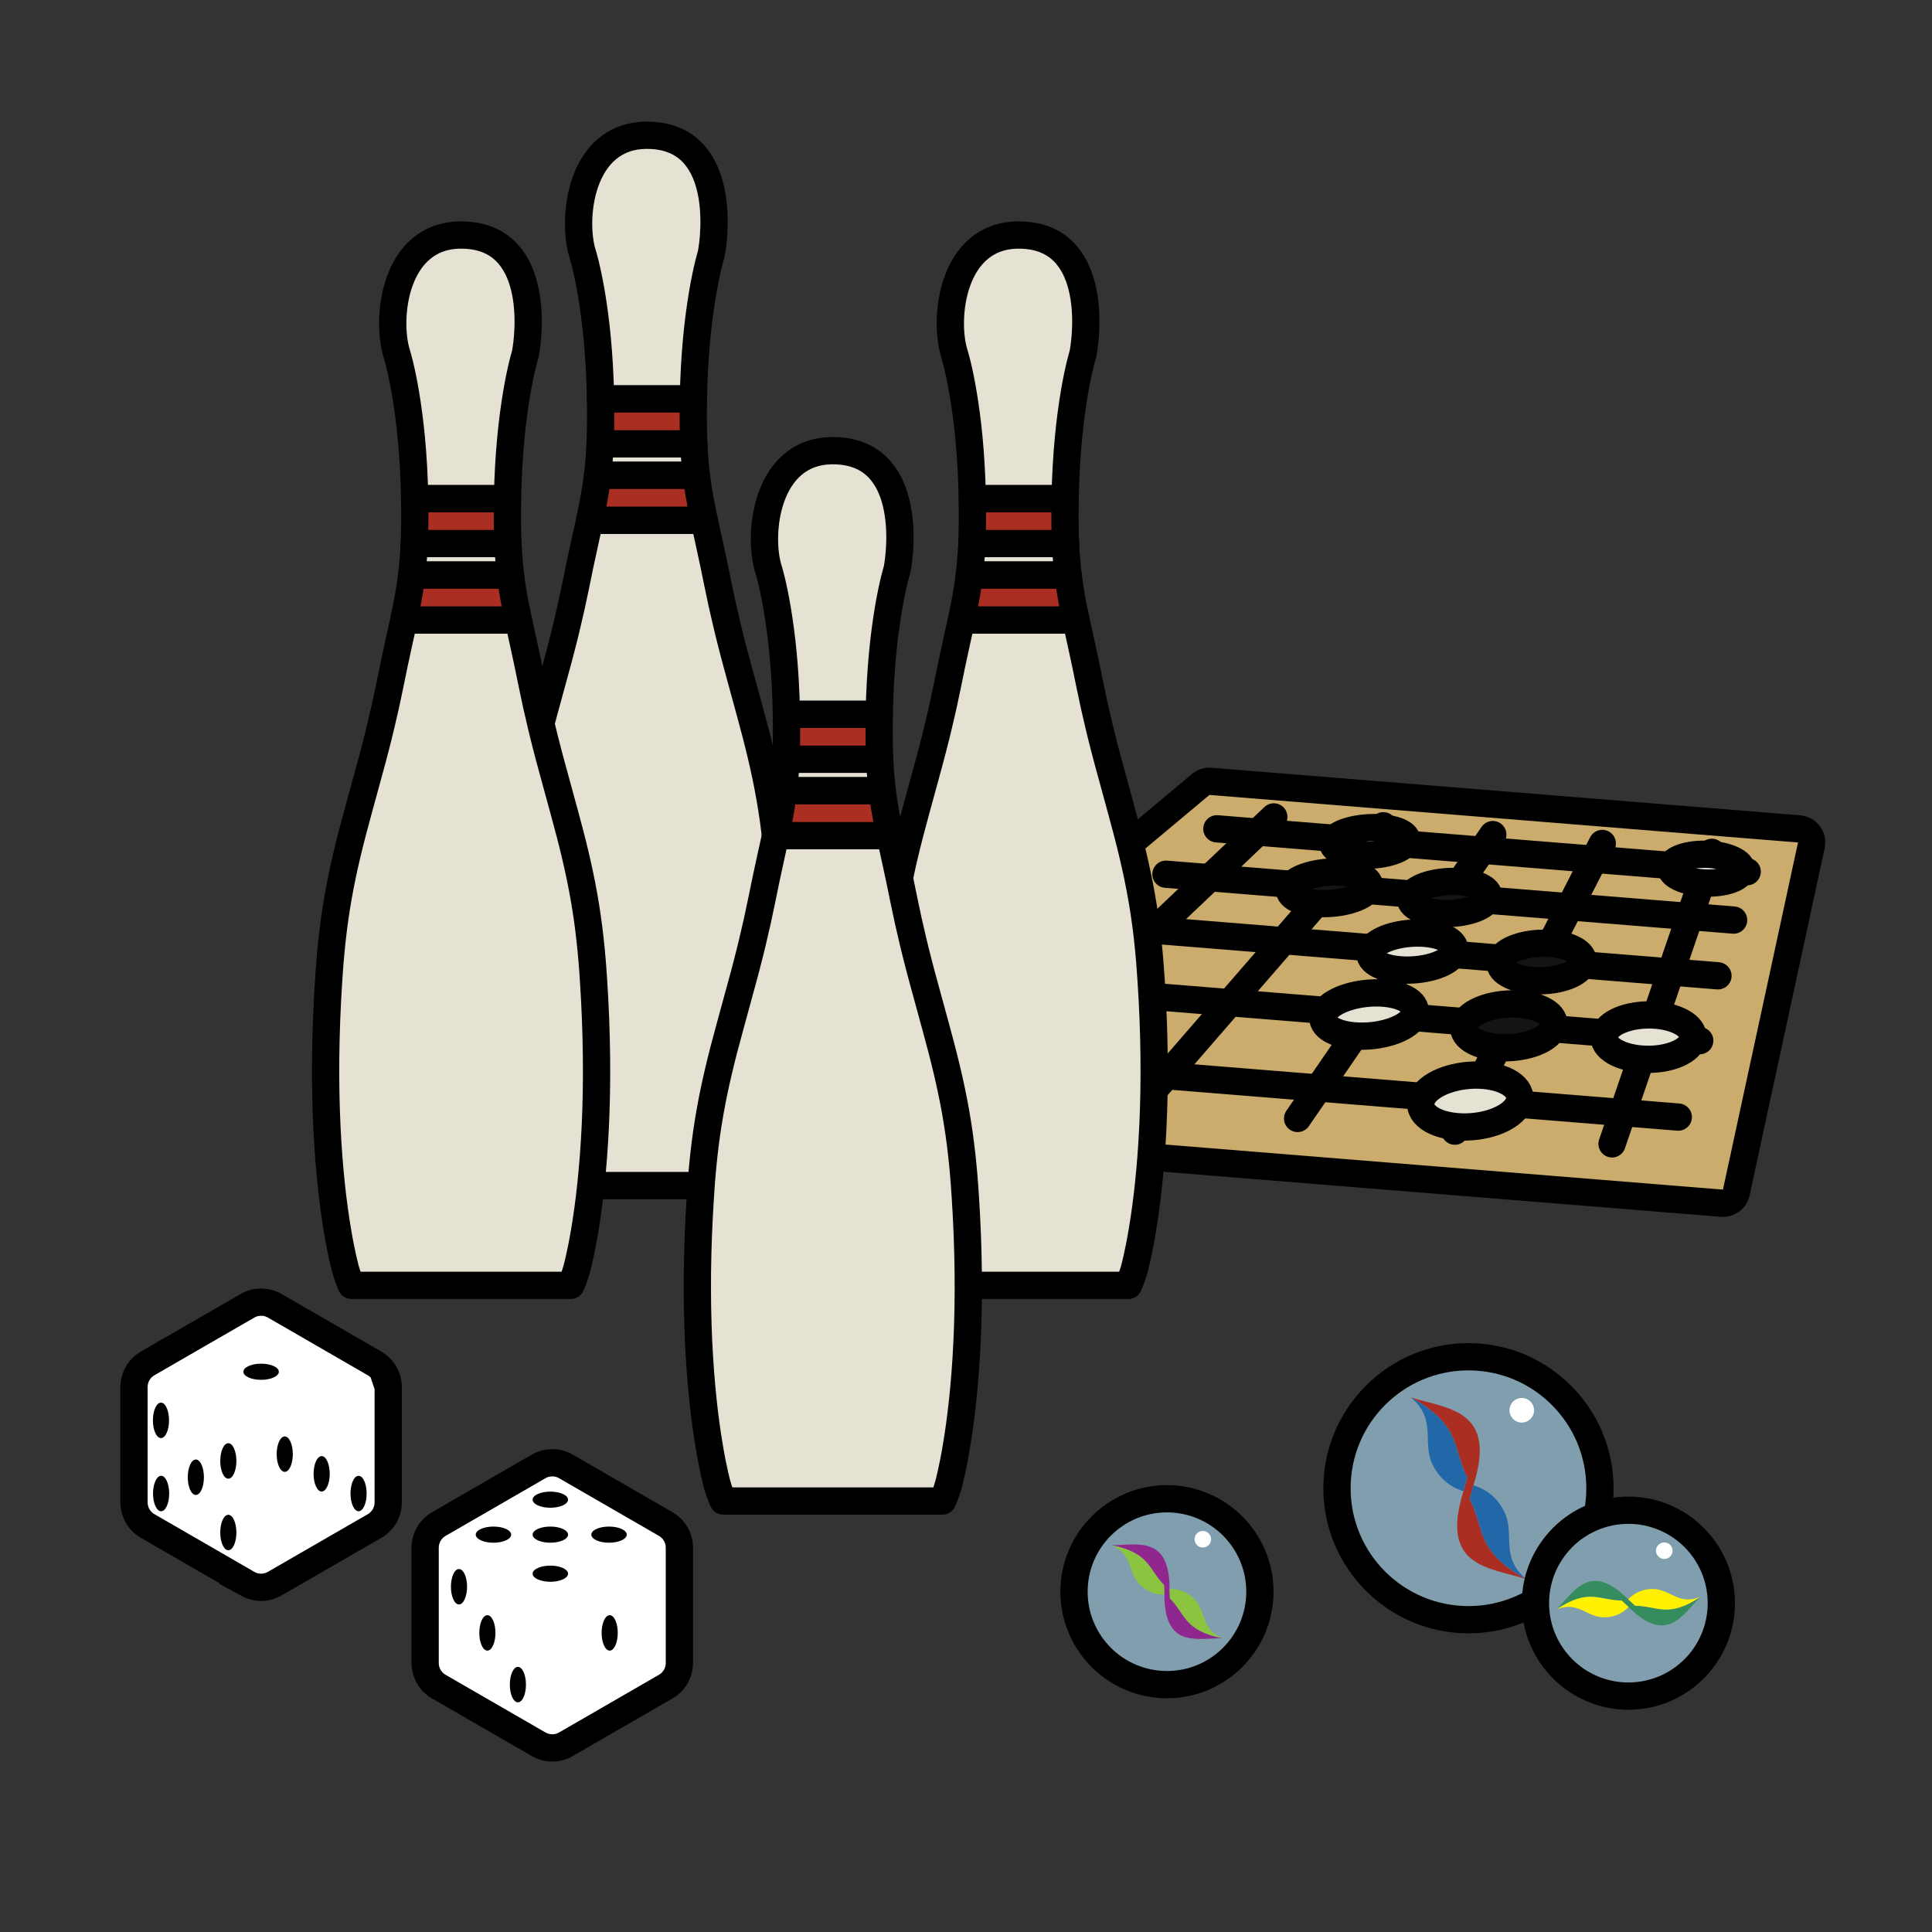 <?xml version="1.0" encoding="utf-8"?>
<!-- Generator: Adobe Illustrator 16.0.0, SVG Export Plug-In . SVG Version: 6.00 Build 0)  -->
<!DOCTYPE svg PUBLIC "-//W3C//DTD SVG 1.1//EN" "http://www.w3.org/Graphics/SVG/1.1/DTD/svg11.dtd">
<svg version="1.1" xmlns="http://www.w3.org/2000/svg" xmlns:xlink="http://www.w3.org/1999/xlink" x="0px" y="0px"
	 width="566.93px" height="566.93px" viewBox="0 0 566.93 566.93" enable-background="new 0 0 566.93 566.93" xml:space="preserve">
<rect x="0" y="0" width="566.93" height="566.93" fill="#333333" stroke="none"/>
<g id="fond" display="none">
	
		<rect x="-10581.873" y="-7908" display="inline" fill-rule="evenodd" clip-rule="evenodd" fill="#58595B" width="16654.492" height="16572.797"/>
</g>
<g id="en_cours">
</g>
<g id="fini">
	<g>
		<g>
			<path fill="#FFFFFF" stroke="#000000" stroke-width="8" stroke-miterlimit="10" d="M113.924,407.015h0.002
				c0-0.052-0.002-0.1-0.002-0.152c-0.001-0.057-0.003-0.113-0.005-0.17c-0.003-0.065-0.007-0.131-0.013-0.195
				c-0.002-0.054-0.006-0.108-0.012-0.156c-0.002-0.04-0.007-0.08-0.011-0.119c-0.131-1.336-0.599-2.601-1.336-3.691
				c-0.667-0.983-1.554-1.825-2.62-2.439l-29.31-16.921c-1.234-0.715-2.617-1.072-3.996-1.072c-1.38,0-2.761,0.357-3.999,1.072
				l-28.736,16.592v-0.015c-0.134,0.078-0.257,0.155-0.376,0.229l-0.197,0.114c-1.063,0.614-1.952,1.456-2.62,2.439
				c-0.74,1.094-1.208,2.368-1.338,3.711c-0.003,0.021-0.005,0.044-0.008,0.065c-0.006,0.072-0.011,0.151-0.015,0.228
				c-0.003,0.047-0.007,0.093-0.01,0.137c-0.004,0.113-0.007,0.226-0.007,0.344v33.843c0,1.232,0.285,2.421,0.803,3.491
				c0.688,1.414,1.787,2.621,3.196,3.436l28.737,16.592l-0.003,0.002c0.031,0.017,0.062,0.033,0.093,0.051l0.48,0.276
				c1.238,0.715,2.619,1.072,3.999,1.072c1.379,0,2.762-0.357,3.996-1.072l0.483-0.278c0.031-0.016,0.063-0.032,0.091-0.049
				l-0.002-0.002l28.737-16.592c1.409-0.814,2.507-2.02,3.194-3.436c0.521-1.07,0.804-2.259,0.804-3.491l-0.002-33.841V407.015z
				 M43.887,399.762h0.003H43.887z"/>
			<ellipse cx="76.622" cy="402.53" rx="5.201" ry="2.37"/>
			<ellipse cx="83.556" cy="426.707" rx="2.368" ry="5.2"/>
			<ellipse cx="105.221" cy="438.263" rx="2.366" ry="5.201"/>
			<path d="M94.388,427.282c1.308,0,2.368,2.332,2.368,5.202c0,2.873-1.061,5.202-2.368,5.202s-2.368-2.329-2.368-5.202
				C92.02,429.614,93.08,427.282,94.388,427.282z"/>
			<path d="M47.236,411.593c1.309,0,2.369,2.329,2.369,5.203c0,2.87-1.061,5.198-2.369,5.198c-1.307,0-2.366-2.328-2.366-5.198
				C44.87,413.922,45.93,411.593,47.236,411.593z"/>
			<path d="M66.999,444.505c1.307,0,2.366,2.327,2.366,5.199c0,2.873-1.06,5.2-2.366,5.2c-1.311,0-2.369-2.327-2.369-5.2
				C64.63,446.832,65.688,444.505,66.999,444.505z"/>
			<path d="M57.467,428.282c1.307,0,2.367,2.332,2.367,5.202c0,2.873-1.061,5.202-2.367,5.202c-1.308,0-2.368-2.329-2.368-5.202
				C55.099,430.614,56.159,428.282,57.467,428.282z"/>
			<ellipse cx="66.998" cy="428.707" rx="2.367" ry="5.2"/>
			<ellipse cx="47.276" cy="438.263" rx="2.37" ry="5.201"/>
		</g>
		<g>
			<path fill="#FFFFFF" stroke="#000000" stroke-width="8" stroke-miterlimit="10" d="M199.364,454.149L199.364,454.149
				c0-0.053-0.003-0.101-0.003-0.151c0-0.058,0-0.116-0.005-0.171c-0.002-0.066-0.007-0.133-0.012-0.198
				c-0.004-0.054-0.006-0.104-0.012-0.155c-0.002-0.039-0.006-0.08-0.01-0.12c-0.135-1.334-0.601-2.6-1.337-3.688
				c-0.667-0.983-1.556-1.823-2.621-2.44l-29.308-16.921c-1.237-0.714-2.617-1.071-3.998-1.071c-1.38,0-2.76,0.357-3.998,1.071
				l-28.734,16.59v-0.013c-0.134,0.076-0.26,0.156-0.379,0.231l-0.195,0.112c-1.065,0.617-1.953,1.457-2.621,2.44
				c-0.74,1.093-1.207,2.366-1.338,3.708c-0.001,0.021-0.006,0.043-0.006,0.068c-0.007,0.072-0.012,0.149-0.017,0.227
				c-0.003,0.048-0.008,0.093-0.009,0.139c-0.005,0.113-0.01,0.223-0.01,0.343l0.002,33.843c0,1.232,0.283,2.42,0.803,3.49
				c0.689,1.415,1.787,2.623,3.195,3.436l28.737,16.59l-0.003,0.002c0.03,0.02,0.063,0.034,0.094,0.053l0.48,0.275
				c1.238,0.716,2.618,1.072,3.998,1.072c1.381,0,2.761-0.356,3.998-1.072l0.482-0.277c0.032-0.017,0.06-0.031,0.093-0.051
				l-0.005-0.002l28.738-16.59c1.408-0.813,2.509-2.02,3.195-3.436c0.518-1.07,0.803-2.258,0.803-3.49v-33.841V454.149z
				 M129.327,446.894L129.327,446.894L129.327,446.894z"/>
			<ellipse cx="143.017" cy="479.16" rx="2.366" ry="5.202"/>
			<path d="M134.685,460.416c1.309,0,2.37,2.329,2.37,5.2c0,2.87-1.062,5.2-2.37,5.2c-1.306,0-2.365-2.33-2.365-5.2
				C132.319,462.745,133.379,460.416,134.685,460.416z"/>
			<ellipse cx="151.972" cy="494.336" rx="2.367" ry="5.199"/>
			<ellipse cx="178.908" cy="479.16" rx="2.368" ry="5.202"/>
			<ellipse cx="144.801" cy="450.328" rx="5.2" ry="2.37"/>
			<path d="M173.513,450.326c0-1.308,2.326-2.368,5.197-2.368c2.875,0,5.201,1.061,5.201,2.368s-2.328,2.37-5.201,2.37
				C175.839,452.696,173.513,451.634,173.513,450.326z"/>
			<path d="M156.292,450.328c-0.002-1.31,2.328-2.37,5.2-2.37c2.871,0.003,5.198,1.061,5.198,2.37c0,1.307-2.327,2.368-5.198,2.368
				C158.62,452.696,156.292,451.635,156.292,450.328z"/>
			<ellipse cx="161.491" cy="440.068" rx="5.199" ry="2.368"/>
			<ellipse cx="161.492" cy="461.789" rx="5.201" ry="2.368"/>
		</g>
		<g>
			<g>
				<path fill="#CCAC6C" d="M505.587,353.085c-0.107,0-0.216-0.004-0.325-0.013l-263.686-21.31
					c-1.618-0.131-2.997-1.228-3.489-2.775c-0.492-1.547,0-3.238,1.245-4.28l113-94.508c0.723-0.604,1.632-0.932,2.566-0.932
					c0.107,0,0.215,0.004,0.322,0.013l172.715,13.956c1.149,0.093,2.202,0.677,2.89,1.603s0.941,2.103,0.697,3.23l-22.029,101.862
					C509.093,351.783,507.453,353.085,505.587,353.085z"/>
				<path d="M354.898,233.267l172.715,13.956l-22.029,101.862l-263.686-21.31L354.898,233.267 M354.898,225.267
					c-1.87,0-3.688,0.655-5.133,1.863l-113,94.508c-2.491,2.084-3.476,5.467-2.491,8.562s3.742,5.288,6.979,5.549l263.686,21.31
					c0.218,0.018,0.436,0.026,0.65,0.026c3.733,0,7.012-2.603,7.813-6.309l22.029-101.862c0.487-2.253-0.021-4.608-1.396-6.459
					c-1.375-1.852-3.481-3.02-5.779-3.206l-172.715-13.956C355.328,225.276,355.112,225.267,354.898,225.267L354.898,225.267z"/>
			</g>
			<g>
				<g>
					
						<line fill="#BFAA42" stroke="#000000" stroke-width="8" stroke-linecap="round" stroke-linejoin="round" stroke-miterlimit="10" x1="502.306" y1="250.103" x2="473.042" y2="335.659"/>
					
						<line fill="#BFAA42" stroke="#000000" stroke-width="8" stroke-linecap="round" stroke-linejoin="round" stroke-miterlimit="10" x1="470.177" y1="247.508" x2="426.908" y2="331.932"/>
					
						<line fill="#BFAA42" stroke="#000000" stroke-width="8" stroke-linecap="round" stroke-linejoin="round" stroke-miterlimit="10" x1="438.048" y1="244.909" x2="380.773" y2="328.202"/>
					
						<line fill="#BFAA42" stroke="#000000" stroke-width="8" stroke-linecap="round" stroke-linejoin="round" stroke-miterlimit="10" x1="405.919" y1="242.314" x2="334.64" y2="324.475"/>
					
						<line fill="#BFAA42" stroke="#000000" stroke-width="8" stroke-linecap="round" stroke-linejoin="round" stroke-miterlimit="10" x1="373.79" y1="239.717" x2="288.507" y2="320.746"/>
				</g>
				<g>
					
						<line fill="#BFAA42" stroke="#000000" stroke-width="8" stroke-linecap="round" stroke-linejoin="round" stroke-miterlimit="10" x1="492.474" y1="327.802" x2="281.356" y2="310.741"/>
					
						<line fill="#BFAA42" stroke="#000000" stroke-width="8" stroke-linecap="round" stroke-linejoin="round" stroke-miterlimit="10" x1="498.774" y1="305.375" x2="304.937" y2="289.712"/>
					
						<line fill="#BFAA42" stroke="#000000" stroke-width="8" stroke-linecap="round" stroke-linejoin="round" stroke-miterlimit="10" x1="504.121" y1="286.345" x2="324.948" y2="271.865"/>
					
						<line fill="#BFAA42" stroke="#000000" stroke-width="8" stroke-linecap="round" stroke-linejoin="round" stroke-miterlimit="10" x1="508.716" y1="269.989" x2="342.146" y2="256.529"/>
					
						<line fill="#BFAA42" stroke="#000000" stroke-width="8" stroke-linecap="round" stroke-linejoin="round" stroke-miterlimit="10" x1="512.705" y1="255.785" x2="357.084" y2="243.208"/>
				</g>
			</g>
			
				<path fill="#141414" stroke="#000000" stroke-width="8" stroke-linecap="round" stroke-linejoin="round" stroke-miterlimit="10" d="
				M379.168,259.522c-2.348,2.537,0.765,5.049,7.004,5.554c6.241,0.505,13.02-1.209,15.094-3.768c2.026-2.5-1.21-4.874-7.179-5.354
				C388.118,255.47,381.462,257.044,379.168,259.522z"/>
			
				<path fill="#141414" stroke="#000000" stroke-width="8" stroke-linecap="round" stroke-linejoin="round" stroke-miterlimit="10" d="
				M283.644,310.925c-4.484,4.035-1.772,7.922,6.186,8.563c7.957,0.643,17.781-2.229,21.826-6.297
				c3.923-3.947,0.917-7.554-6.607-8.162C297.522,304.421,287.992,307.016,283.644,310.925z"/>
			
				<path fill="#141414" stroke="#000000" stroke-width="8" stroke-linecap="round" stroke-linejoin="round" stroke-miterlimit="10" d="
				M414.381,262.366c-1.913,2.573,1.56,5.114,7.8,5.619c6.241,0.502,12.661-1.236,14.301-3.833c1.603-2.532-1.968-4.933-7.94-5.415
				C422.569,258.254,416.249,259.855,414.381,262.366z"/>
			
				<path fill="#141414" stroke="#000000" stroke-width="8" stroke-linecap="round" stroke-linejoin="round" stroke-miterlimit="10" d="
				M440.529,281.204c-1.714,3.022,2.314,5.972,9.037,6.516c6.725,0.541,13.336-1.548,14.732-4.595
				c1.361-2.964-2.759-5.737-9.17-6.254C448.716,276.351,442.198,278.262,440.529,281.204z"/>
			
				<path fill="#141414" stroke="#000000" stroke-width="8" stroke-linecap="round" stroke-linejoin="round" stroke-miterlimit="10" d="
				M429.977,299.815c-2.007,3.54,2.232,6.963,9.521,7.552c7.288,0.589,14.559-1.902,16.195-5.475
				c1.591-3.47-2.765-6.665-9.689-7.222C439.083,294.109,431.927,296.373,429.977,299.815z"/>
			
				<path fill="#E5E2D3" stroke="#000000" stroke-width="8" stroke-linecap="round" stroke-linejoin="round" stroke-miterlimit="10" d="
				M391.672,246.003c-2.049,2.214,0.976,4.428,6.798,4.895c5.82,0.472,12.037-0.992,13.85-3.225
				c1.769-2.183-1.355-4.284-6.941-4.736C399.793,242.487,393.673,243.839,391.672,246.003z"/>
			
				<path fill="#E5E2D3" stroke="#000000" stroke-width="8" stroke-linecap="round" stroke-linejoin="round" stroke-miterlimit="10" d="
				M490.372,253.98c-0.91,2.304,3.054,4.594,8.873,5.063c5.824,0.471,11.102-1.073,11.773-3.396
				c0.658-2.275-3.349-4.442-8.936-4.895C496.497,250.301,491.262,251.724,490.372,253.98z"/>
			
				<path fill="#E5E2D3" stroke="#000000" stroke-width="8" stroke-linecap="round" stroke-linejoin="round" stroke-miterlimit="10" d="
				M402.649,278.144c-2.218,2.98,1.393,5.896,8.117,6.441c6.728,0.541,13.754-1.514,15.653-4.52c1.853-2.928-1.88-5.667-8.293-6.186
				C411.714,273.362,404.808,275.24,402.649,278.144z"/>
			
				<path fill="#E5E2D3" stroke="#000000" stroke-width="8" stroke-linecap="round" stroke-linejoin="round" stroke-miterlimit="10" d="
				M388.997,296.503c-2.597,3.494,1.149,6.875,8.439,7.468c7.291,0.587,15.054-1.866,17.279-5.389
				c2.164-3.424-1.738-6.582-8.664-7.143C399.127,290.881,391.521,293.108,388.997,296.503z"/>
			
				<path fill="#E5E2D3" stroke="#000000" stroke-width="8" stroke-linecap="round" stroke-linejoin="round" stroke-miterlimit="10" d="
				M470.955,303.128c-1.417,3.587,3.313,7.05,10.602,7.639s14.069-1.942,15.115-5.559c1.018-3.52-3.79-6.75-10.715-7.309
				C479.034,297.339,472.333,299.64,470.955,303.128z"/>
			
				<path fill="#E5E2D3" stroke="#000000" stroke-width="8" stroke-linecap="round" stroke-linejoin="round" stroke-miterlimit="10" d="
				M417.543,321.747c-2.384,4.204,2.081,8.231,10.036,8.873c7.958,0.644,16.03-2.368,17.974-6.609
				c1.885-4.112-2.728-7.846-10.251-8.455C427.775,314.948,419.854,317.671,417.543,321.747z"/>
		</g>
		<g>
			<g>
				<path fill-rule="evenodd" clip-rule="evenodd" fill="#809EAD" d="M430.912,475.291c-21.275,0-38.584-17.308-38.584-38.581
					s17.309-38.581,38.584-38.581c21.273,0,38.58,17.308,38.58,38.581S452.186,475.291,430.912,475.291z"/>
				<path d="M430.912,402.129c19.099,0,34.58,15.481,34.58,34.581s-15.481,34.581-34.58,34.581
					c-19.101,0-34.584-15.481-34.584-34.581S411.812,402.129,430.912,402.129 M430.912,394.129
					c-23.48,0-42.584,19.102-42.584,42.581s19.104,42.581,42.584,42.581c23.479,0,42.58-19.102,42.58-42.581
					S454.391,394.129,430.912,394.129L430.912,394.129z"/>
			</g>
			<g>
				<g>
					<path fill="#AB2E23" d="M431.263,439.878l1.104-4.045c7.116-22.355-7.701-22.385-18.327-25.767
						c14.95,8.278,12.134,14.999,16.518,23.476l-1.104,4.044c-7.114,22.355,7.704,22.384,18.329,25.767
						C432.832,455.074,435.647,448.352,431.263,439.878z"/>
					<path fill="#2268A8" d="M414.039,410.066c2.313,1.999,3.519,3.965,4.166,5.923c0.277,0.839,0.443,1.676,0.559,2.516
						c0.51,3.832-0.269,7.648,1.773,11.594c1.668,3.229,4.318,6.025,8.915,7.487l1.104-4.044
						C426.173,425.065,428.989,418.345,414.039,410.066z"/>
					<path fill="#2268A8" d="M443.617,457.43c-0.277-0.841-0.45-1.679-0.561-2.519c-0.512-3.831,0.266-7.649-1.771-11.592
						c-1.67-3.23-4.322-6.023-8.919-7.486l-1.104,4.045c4.385,8.474,1.569,15.196,16.519,23.475
						C445.468,461.353,444.259,459.386,443.617,457.43z"/>
				</g>
				<g>
					<path fill-rule="evenodd" clip-rule="evenodd" fill="none" d="M414.039,410.066c14.95,8.278,12.134,14.999,16.518,23.476"/>
					<path fill-rule="evenodd" clip-rule="evenodd" fill="none" d="M432.366,435.833c4.597,1.463,7.249,4.256,8.919,7.486
						c3.521,6.813-1.356,13.244,6.496,20.033c-10.625-3.383-25.443-3.411-18.329-25.767c1.212-3.817,1.978-6.897,1.282-10.536"/>
					<path fill-rule="evenodd" clip-rule="evenodd" fill="none" d="M431.086,446.37c-0.694-3.641,0.069-6.723,1.28-10.537
						c7.116-22.355-7.701-22.385-18.327-25.767c7.86,6.787,2.975,13.222,6.498,20.032c1.668,3.229,4.318,6.025,8.915,7.487"/>
					<path fill-rule="evenodd" clip-rule="evenodd" fill="none" d="M447.781,463.353c-14.949-8.278-12.134-15.001-16.519-23.475"/>
				</g>
			</g>
			<path fill="#FFFFFF" d="M450.163,413.83c0,1.992-1.616,3.611-3.608,3.611c-1.997,0-3.613-1.619-3.613-3.611
				c0-1.997,1.616-3.609,3.613-3.609C448.547,410.221,450.163,411.833,450.163,413.83z"/>
		</g>
		<g>
			<g>
				<path fill-rule="evenodd" clip-rule="evenodd" fill="#809EAD" d="M342.435,494.344c-15.039,0-27.273-12.234-27.273-27.272
					s12.234-27.272,27.273-27.272s27.273,12.234,27.273,27.272S357.474,494.344,342.435,494.344z"/>
				<path d="M342.435,443.799c12.854,0,23.273,10.419,23.273,23.272c0,12.852-10.419,23.272-23.273,23.272
					s-23.273-10.421-23.273-23.272C319.161,454.218,329.58,443.799,342.435,443.799 M342.435,435.799
					c-17.244,0-31.273,14.028-31.273,31.272s14.029,31.272,31.273,31.272s31.273-14.028,31.273-31.272
					S359.679,435.799,342.435,435.799L342.435,435.799z"/>
			</g>
			<g>
				<g>
					<path fill="#90278E" d="M343.308,469.031l-0.116-2.816c0-15.789-9.508-12.786-17.012-12.788
						c11.278,2.262,10.842,7.146,15.384,11.685l0.115,2.82c0,15.787,9.51,12.78,17.015,12.78
						C347.413,478.455,347.849,473.573,343.308,469.031z"/>
					<path fill="#8BC53F" d="M326.18,453.427c1.893,0.814,3.064,1.824,3.88,2.949c0.347,0.481,0.628,0.984,0.872,1.5
						c1.108,2.354,1.39,4.959,3.505,7.073c1.725,1.729,3.998,2.981,7.242,2.982l-0.115-2.82
						C337.021,460.572,337.458,455.688,326.18,453.427z"/>
					<path fill="#8BC53F" d="M354.813,477.765c-0.35-0.48-0.633-0.982-0.874-1.496c-1.108-2.355-1.39-4.963-3.501-7.075
						c-1.73-1.731-3.999-2.979-7.247-2.979l0.116,2.816c4.541,4.542,4.105,9.424,15.386,11.681
						C356.8,479.905,355.62,478.893,354.813,477.765z"/>
				</g>
				<g>
					<path fill-rule="evenodd" clip-rule="evenodd" fill="none" d="M326.18,453.427c11.278,2.262,10.842,7.146,15.384,11.685"/>
					<path fill-rule="evenodd" clip-rule="evenodd" fill="none" d="M343.191,466.215c3.248,0,5.517,1.247,7.247,2.979
						c3.648,3.649,1.83,8.772,8.255,11.519c-7.505,0-17.015,3.007-17.015-12.78c0-2.693-0.137-4.825-1.326-7.02"/>
					<path fill-rule="evenodd" clip-rule="evenodd" fill="none" d="M344.519,473.228c-1.188-2.189-1.327-4.321-1.327-7.013
						c0-15.789-9.508-12.786-17.012-12.788c6.428,2.748,4.605,7.873,8.257,11.522c1.725,1.729,3.998,2.981,7.242,2.982"/>
					<path fill-rule="evenodd" clip-rule="evenodd" fill="none" d="M358.693,480.712c-11.28-2.257-10.845-7.139-15.386-11.681"/>
				</g>
			</g>
			<circle fill="#FFFFFF" cx="352.961" cy="451.673" r="2.429"/>
		</g>
		<g>
			<g>
				<path fill-rule="evenodd" clip-rule="evenodd" fill="#809EAD" d="M477.839,497.709c-15.038,0-27.272-12.234-27.272-27.272
					s12.234-27.272,27.272-27.272s27.272,12.234,27.272,27.272S492.877,497.709,477.839,497.709z"/>
				<path d="M477.839,447.164c12.854,0,23.272,10.417,23.272,23.272c0,12.854-10.418,23.272-23.272,23.272
					c-12.854,0-23.272-10.419-23.272-23.272C454.566,457.581,464.985,447.164,477.839,447.164 M477.839,439.164
					c-17.243,0-31.272,14.028-31.272,31.272s14.029,31.272,31.272,31.272s31.272-14.028,31.272-31.272
					S495.082,439.164,477.839,439.164L477.839,439.164z"/>
			</g>
			<g>
				<g>
					<path fill="#358C5E" d="M479.841,471.204l-2.074-1.91c-11.164-11.166-15.762-2.316-21.07,2.988
						c9.573-6.375,12.721-2.616,19.141-2.616l2.075,1.912c11.166,11.164,15.763,2.314,21.069-2.992
						C489.411,474.964,486.262,471.204,479.841,471.204z"/>
					<path fill="#FFF100" d="M456.696,472.282c1.912-0.764,3.46-0.877,4.83-0.659c0.585,0.095,1.14,0.253,1.677,0.443
						c2.446,0.882,4.489,2.526,7.478,2.526c2.444,0,4.938-0.719,7.231-3.015l-2.075-1.912
						C469.417,469.666,466.27,465.907,456.696,472.282z"/>
					<path fill="#FFF100" d="M494.152,469.247c-0.587-0.095-1.142-0.25-1.675-0.444c-2.451-0.881-4.492-2.525-7.479-2.525
						c-2.447,0-4.937,0.722-7.232,3.017l2.074,1.91c6.421,0,9.57,3.76,19.141-2.618C497.07,469.352,495.522,469.468,494.152,469.247
						z"/>
				</g>
				<g>
					<path fill-rule="evenodd" clip-rule="evenodd" fill="none" d="M456.696,472.282c9.573-6.375,12.721-2.616,19.141-2.616"/>
					<path fill-rule="evenodd" clip-rule="evenodd" fill="none" d="M477.767,469.294c2.296-2.295,4.785-3.017,7.232-3.017
						c5.16,0,7.496,4.907,13.982,2.309c-5.307,5.307-9.903,14.156-21.069,2.992c-1.906-1.905-3.512-3.317-5.9-4.024"/>
					<path fill-rule="evenodd" clip-rule="evenodd" fill="none" d="M483.666,473.316c-2.389-0.71-3.996-2.118-5.899-4.022
						c-11.164-11.166-15.762-2.316-21.07,2.988c6.486-2.6,8.825,2.311,13.984,2.311c2.444,0,4.938-0.719,7.231-3.015"/>
					<path fill-rule="evenodd" clip-rule="evenodd" fill="none" d="M498.981,468.586c-9.57,6.378-12.72,2.618-19.141,2.618"/>
				</g>
			</g>
			<circle fill="#FFFFFF" cx="488.367" cy="455.038" r="2.429"/>
		</g>
		<g>
			<g>
				<path fill="#E5E2D3" stroke="#000000" stroke-width="8" stroke-linejoin="round" stroke-miterlimit="10" d="M175.629,136.953
					c-0.084,0.84-0.18,1.688-0.284,2.537h29c-0.106-0.849-0.202-1.697-0.285-2.537c-0.229-2.282-0.373-4.521-0.47-6.721h-27.492
					C176.002,132.432,175.856,134.671,175.629,136.953z"/>
				<path fill="#E5E2D3" stroke="#000000" stroke-width="8" stroke-linejoin="round" stroke-miterlimit="10" d="M203.477,116.625
					c0.114-6.297,0.478-12.067,0.95-17.184c0.478-5.115,1.103-9.573,1.718-13.247c0.62-3.672,1.244-6.558,1.724-8.525
					c0.475-1.967,0.812-3.017,0.812-3.017c1.216-5.861,4.351-34.958-18.834-34.958c-19.606,0-22.164,24.555-18.837,34.958
					c0,0,0.337,1.049,0.812,3.017c0.479,1.967,1.104,4.853,1.723,8.525c0.616,3.673,1.24,8.132,1.719,13.247
					c0.473,5.117,0.835,10.887,0.95,17.184c0.002,0.147,0.003,0.298,0.004,0.445h27.256
					C203.473,116.922,203.475,116.772,203.477,116.625z"/>
				<path fill="#E5E2D3" stroke="#000000" stroke-width="8" stroke-linejoin="round" stroke-miterlimit="10" d="M171.502,159.645
					c-0.886,3.934-1.701,7.934-2.522,11.983c-0.815,4.049-1.732,8.149-2.728,12.28c-0.497,2.065-1.004,4.14-1.553,6.22
					c-0.526,2.08-1.099,4.166-1.668,6.256c-1.142,4.181-2.285,8.378-3.433,12.576c-2.313,8.394-4.396,16.788-5.831,25.051
					c-1.462,8.262-2.287,16.395-2.775,24.264c-1.047,15.74-1.126,30.43-0.525,43.02c0.592,12.592,1.84,23.086,3.093,30.428
					c0.592,3.675,1.217,6.56,1.648,8.526c0.45,1.968,0.75,3.018,0.75,3.018c0.454,1.584,1.025,3.131,1.695,4.632h64.395
					c0.657-1.483,1.227-3.026,1.683-4.632c0,0,0.299-1.05,0.748-3.018c0.434-1.967,1.059-4.852,1.65-8.526
					c1.253-7.342,2.5-17.836,3.094-30.428c0.601-12.59,0.519-27.28-0.525-43.02c-0.492-7.869-1.314-16.002-2.776-24.264
					c-1.436-8.263-3.519-16.657-5.833-25.051c-1.145-4.198-2.29-8.395-3.432-12.576c-0.568-2.09-1.143-4.177-1.666-6.256
					c-0.549-2.08-1.058-4.155-1.555-6.22c-0.994-4.131-1.912-8.231-2.727-12.28c-0.822-4.049-1.638-8.049-2.522-11.983
					c-0.514-2.357-1.041-4.687-1.536-6.992h-33.61C172.542,154.958,172.016,157.288,171.502,159.645z"/>
				<path fill="#AB2E23" stroke="#000000" stroke-width="8" stroke-linejoin="round" stroke-miterlimit="10" d="M203.472,117.07
					h-27.256c0.062,4.172,0.085,8.573-0.118,13.162h27.492C203.387,125.643,203.411,121.242,203.472,117.07z"/>
				<path fill="#AB2E23" stroke="#000000" stroke-width="8" stroke-linejoin="round" stroke-miterlimit="10" d="M173.983,148.053
					c-0.29,1.518-0.611,3.055-0.943,4.6h33.61c-0.334-1.545-0.656-3.082-0.946-4.6c-0.558-2.905-1.017-5.762-1.359-8.563h-29
					C175,142.291,174.542,145.148,173.983,148.053z"/>
			</g>
			<g>
				<path fill="#E5E2D3" stroke="#000000" stroke-width="8" stroke-linejoin="round" stroke-miterlimit="10" d="M121.087,166.228
					c-0.085,0.84-0.182,1.688-0.285,2.537h28.999c-0.104-0.849-0.201-1.697-0.285-2.537c-0.228-2.283-0.373-4.521-0.469-6.722
					h-27.492C121.459,161.707,121.313,163.945,121.087,166.228z"/>
				<path fill="#E5E2D3" stroke="#000000" stroke-width="8" stroke-linejoin="round" stroke-miterlimit="10" d="M148.934,145.899
					c0.115-6.296,0.478-12.067,0.951-17.183c0.478-5.115,1.102-9.573,1.717-13.248c0.619-3.671,1.245-6.557,1.724-8.524
					c0.475-1.968,0.812-3.016,0.812-3.016c1.215-5.861,4.352-34.958-18.835-34.958c-19.604,0-22.162,24.555-18.835,34.958
					c0,0,0.335,1.048,0.811,3.016c0.479,1.967,1.104,4.853,1.723,8.524c0.617,3.674,1.239,8.133,1.718,13.248
					c0.474,5.116,0.837,10.887,0.95,17.183c0.004,0.147,0.004,0.298,0.006,0.445h27.254
					C148.93,146.198,148.933,146.047,148.934,145.899z"/>
				<path fill="#E5E2D3" stroke="#000000" stroke-width="8" stroke-linejoin="round" stroke-miterlimit="10" d="M116.959,188.92
					c-0.885,3.935-1.702,7.934-2.523,11.983c-0.814,4.049-1.73,8.149-2.727,12.281c-0.498,2.065-1.005,4.14-1.553,6.219
					c-0.525,2.08-1.099,4.166-1.667,6.257c-1.142,4.181-2.287,8.377-3.434,12.575c-2.312,8.395-4.396,16.788-5.832,25.05
					c-1.46,8.263-2.285,16.395-2.775,24.264c-1.045,15.742-1.125,30.43-0.523,43.021c0.591,12.593,1.839,23.087,3.092,30.429
					c0.591,3.675,1.217,6.56,1.649,8.526c0.45,1.968,0.748,3.018,0.748,3.018c0.456,1.584,1.026,3.131,1.696,4.632h64.396
					c0.656-1.483,1.225-3.026,1.682-4.632c0,0,0.3-1.05,0.749-3.018c0.432-1.967,1.059-4.852,1.65-8.526
					c1.253-7.342,2.5-17.836,3.093-30.429c0.602-12.591,0.52-27.278-0.525-43.021c-0.491-7.869-1.314-16.001-2.775-24.264
					c-1.436-8.263-3.52-16.656-5.833-25.05c-1.146-4.198-2.292-8.395-3.433-12.575c-0.569-2.091-1.143-4.177-1.667-6.257
					c-0.548-2.08-1.056-4.154-1.554-6.219c-0.994-4.132-1.911-8.231-2.726-12.281c-0.822-4.049-1.638-8.049-2.523-11.983
					c-0.515-2.357-1.04-4.687-1.536-6.992h-33.611C118,184.233,117.473,186.563,116.959,188.92z"/>
				<path fill="#AB2E23" stroke="#000000" stroke-width="8" stroke-linejoin="round" stroke-miterlimit="10" d="M148.928,146.345
					h-27.254c0.06,4.172,0.085,8.573-0.119,13.162h27.492C148.844,154.917,148.868,150.517,148.928,146.345z"/>
				<path fill="#AB2E23" stroke="#000000" stroke-width="8" stroke-linejoin="round" stroke-miterlimit="10" d="M119.441,177.329
					c-0.291,1.518-0.611,3.054-0.945,4.599h33.611c-0.334-1.545-0.656-3.081-0.947-4.599c-0.557-2.905-1.015-5.762-1.359-8.564
					h-28.999C120.457,171.566,119.999,174.423,119.441,177.329z"/>
			</g>
			<g>
				<path fill="#E5E2D3" stroke="#000000" stroke-width="8" stroke-linejoin="round" stroke-miterlimit="10" d="M284.714,166.228
					c-0.084,0.84-0.182,1.688-0.284,2.537h28.998c-0.104-0.849-0.2-1.697-0.283-2.537c-0.229-2.283-0.373-4.521-0.471-6.722h-27.492
					C285.086,161.707,284.941,163.945,284.714,166.228z"/>
				<path fill="#E5E2D3" stroke="#000000" stroke-width="8" stroke-linejoin="round" stroke-miterlimit="10" d="M312.561,145.899
					c0.115-6.296,0.478-12.067,0.951-17.183c0.478-5.115,1.102-9.573,1.717-13.248c0.619-3.671,1.245-6.557,1.725-8.524
					c0.474-1.968,0.811-3.016,0.811-3.016c1.215-5.861,4.352-34.958-18.834-34.958c-19.605,0-22.163,24.555-18.836,34.958
					c0,0,0.336,1.048,0.811,3.016c0.48,1.967,1.104,4.853,1.724,8.524c0.616,3.674,1.238,8.133,1.718,13.248
					c0.474,5.116,0.836,10.887,0.951,17.183c0.002,0.147,0.002,0.298,0.004,0.445h27.254
					C312.558,146.198,312.56,146.047,312.561,145.899z"/>
				<path fill="#E5E2D3" stroke="#000000" stroke-width="8" stroke-linejoin="round" stroke-miterlimit="10" d="M280.587,188.92
					c-0.886,3.935-1.702,7.934-2.522,11.983c-0.816,4.049-1.732,8.149-2.729,12.281c-0.498,2.065-1.004,4.14-1.552,6.219
					c-0.526,2.08-1.1,4.166-1.668,6.257c-1.142,4.181-2.287,8.377-3.433,12.575c-2.313,8.395-4.396,16.788-5.832,25.05
					c-1.461,8.263-2.286,16.395-2.776,24.264c-1.045,15.742-1.124,30.43-0.523,43.021c0.592,12.593,1.84,23.087,3.093,30.429
					c0.592,3.675,1.217,6.56,1.648,8.526c0.45,1.968,0.75,3.018,0.75,3.018c0.454,1.584,1.025,3.131,1.694,4.632h64.396
					c0.656-1.483,1.225-3.026,1.683-4.632c0,0,0.299-1.05,0.748-3.018c0.433-1.967,1.059-4.852,1.65-8.526
					c1.253-7.342,2.5-17.836,3.093-30.429c0.602-12.591,0.52-27.278-0.524-43.021c-0.492-7.869-1.314-16.001-2.776-24.264
					c-1.436-8.263-3.519-16.656-5.833-25.05c-1.146-4.198-2.29-8.395-3.433-12.575c-0.568-2.091-1.142-4.177-1.667-6.257
					c-0.548-2.08-1.056-4.154-1.553-6.219c-0.994-4.132-1.912-8.231-2.727-12.281c-0.822-4.049-1.638-8.049-2.522-11.983
					c-0.514-2.357-1.041-4.687-1.536-6.992h-33.611C281.627,184.233,281.1,186.563,280.587,188.92z"/>
				<path fill="#AB2E23" stroke="#000000" stroke-width="8" stroke-linejoin="round" stroke-miterlimit="10" d="M312.555,146.345
					h-27.254c0.061,4.172,0.085,8.573-0.119,13.162h27.492C312.472,154.917,312.495,150.517,312.555,146.345z"/>
				<path fill="#AB2E23" stroke="#000000" stroke-width="8" stroke-linejoin="round" stroke-miterlimit="10" d="M283.068,177.329
					c-0.29,1.518-0.611,3.054-0.944,4.599h33.611c-0.335-1.545-0.657-3.081-0.946-4.599c-0.559-2.905-1.017-5.762-1.361-8.564
					H284.43C284.084,171.566,283.627,174.423,283.068,177.329z"/>
			</g>
			<g>
				<path fill="#E5E2D3" stroke="#000000" stroke-width="8" stroke-linejoin="round" stroke-miterlimit="10" d="M230.172,229.507
					c-0.085,0.84-0.182,1.687-0.285,2.537h28.999c-0.104-0.85-0.202-1.697-0.285-2.537c-0.229-2.282-0.373-4.521-0.47-6.722H230.64
					C230.543,224.986,230.398,227.225,230.172,229.507z"/>
				<path fill="#E5E2D3" stroke="#000000" stroke-width="8" stroke-linejoin="round" stroke-miterlimit="10" d="M258.018,209.179
					c0.114-6.297,0.479-12.067,0.951-17.183c0.479-5.115,1.102-9.574,1.718-13.248c0.619-3.671,1.243-6.558,1.724-8.525
					c0.475-1.967,0.812-3.016,0.812-3.016c1.215-5.861,4.351-34.958-18.835-34.958c-19.605,0-22.164,24.555-18.835,34.958
					c0,0,0.335,1.049,0.811,3.016c0.479,1.967,1.103,4.854,1.722,8.525c0.617,3.674,1.24,8.132,1.719,13.248
					c0.474,5.116,0.835,10.886,0.95,17.183c0.003,0.147,0.003,0.298,0.005,0.446h27.255
					C258.014,209.477,258.018,209.326,258.018,209.179z"/>
				<path fill="#E5E2D3" stroke="#000000" stroke-width="8" stroke-linejoin="round" stroke-miterlimit="10" d="M226.043,252.199
					c-0.886,3.935-1.701,7.935-2.522,11.984c-0.815,4.049-1.731,8.149-2.728,12.281c-0.497,2.064-1.004,4.139-1.552,6.219
					c-0.526,2.08-1.1,4.167-1.669,6.256c-1.141,4.182-2.285,8.379-3.432,12.576c-2.313,8.394-4.397,16.788-5.832,25.052
					c-1.462,8.262-2.285,16.395-2.775,24.264c-1.046,15.739-1.126,30.429-0.524,43.02c0.592,12.593,1.839,23.088,3.092,30.43
					c0.592,3.674,1.217,6.56,1.649,8.525c0.449,1.968,0.749,3.019,0.749,3.019c0.455,1.583,1.026,3.131,1.696,4.632h64.395
					c0.656-1.485,1.226-3.027,1.683-4.632c0,0,0.3-1.051,0.748-3.019c0.433-1.966,1.06-4.852,1.649-8.525
					c1.253-7.342,2.502-17.837,3.095-30.43c0.601-12.591,0.519-27.28-0.525-43.02c-0.491-7.869-1.314-16.002-2.775-24.264
					c-1.438-8.264-3.521-16.658-5.833-25.052c-1.146-4.197-2.292-8.395-3.434-12.576c-0.568-2.09-1.142-4.177-1.666-6.256
					c-0.548-2.08-1.057-4.154-1.554-6.219c-0.995-4.131-1.912-8.231-2.728-12.281c-0.82-4.049-1.638-8.049-2.521-11.984
					c-0.515-2.357-1.042-4.687-1.537-6.992h-33.61C227.083,247.512,226.558,249.841,226.043,252.199z"/>
				<path fill="#AB2E23" stroke="#000000" stroke-width="8" stroke-linejoin="round" stroke-miterlimit="10" d="M258.013,209.625
					h-27.255c0.061,4.172,0.086,8.572-0.118,13.161h27.491C257.929,218.197,257.953,213.796,258.013,209.625z"/>
				<path fill="#AB2E23" stroke="#000000" stroke-width="8" stroke-linejoin="round" stroke-miterlimit="10" d="M228.525,240.607
					c-0.29,1.519-0.611,3.055-0.944,4.6h33.61c-0.334-1.545-0.656-3.081-0.946-4.6c-0.557-2.905-1.017-5.762-1.359-8.563h-28.999
					C229.541,234.846,229.084,237.702,228.525,240.607z"/>
			</g>
		</g>
	</g>
</g>
</svg>
